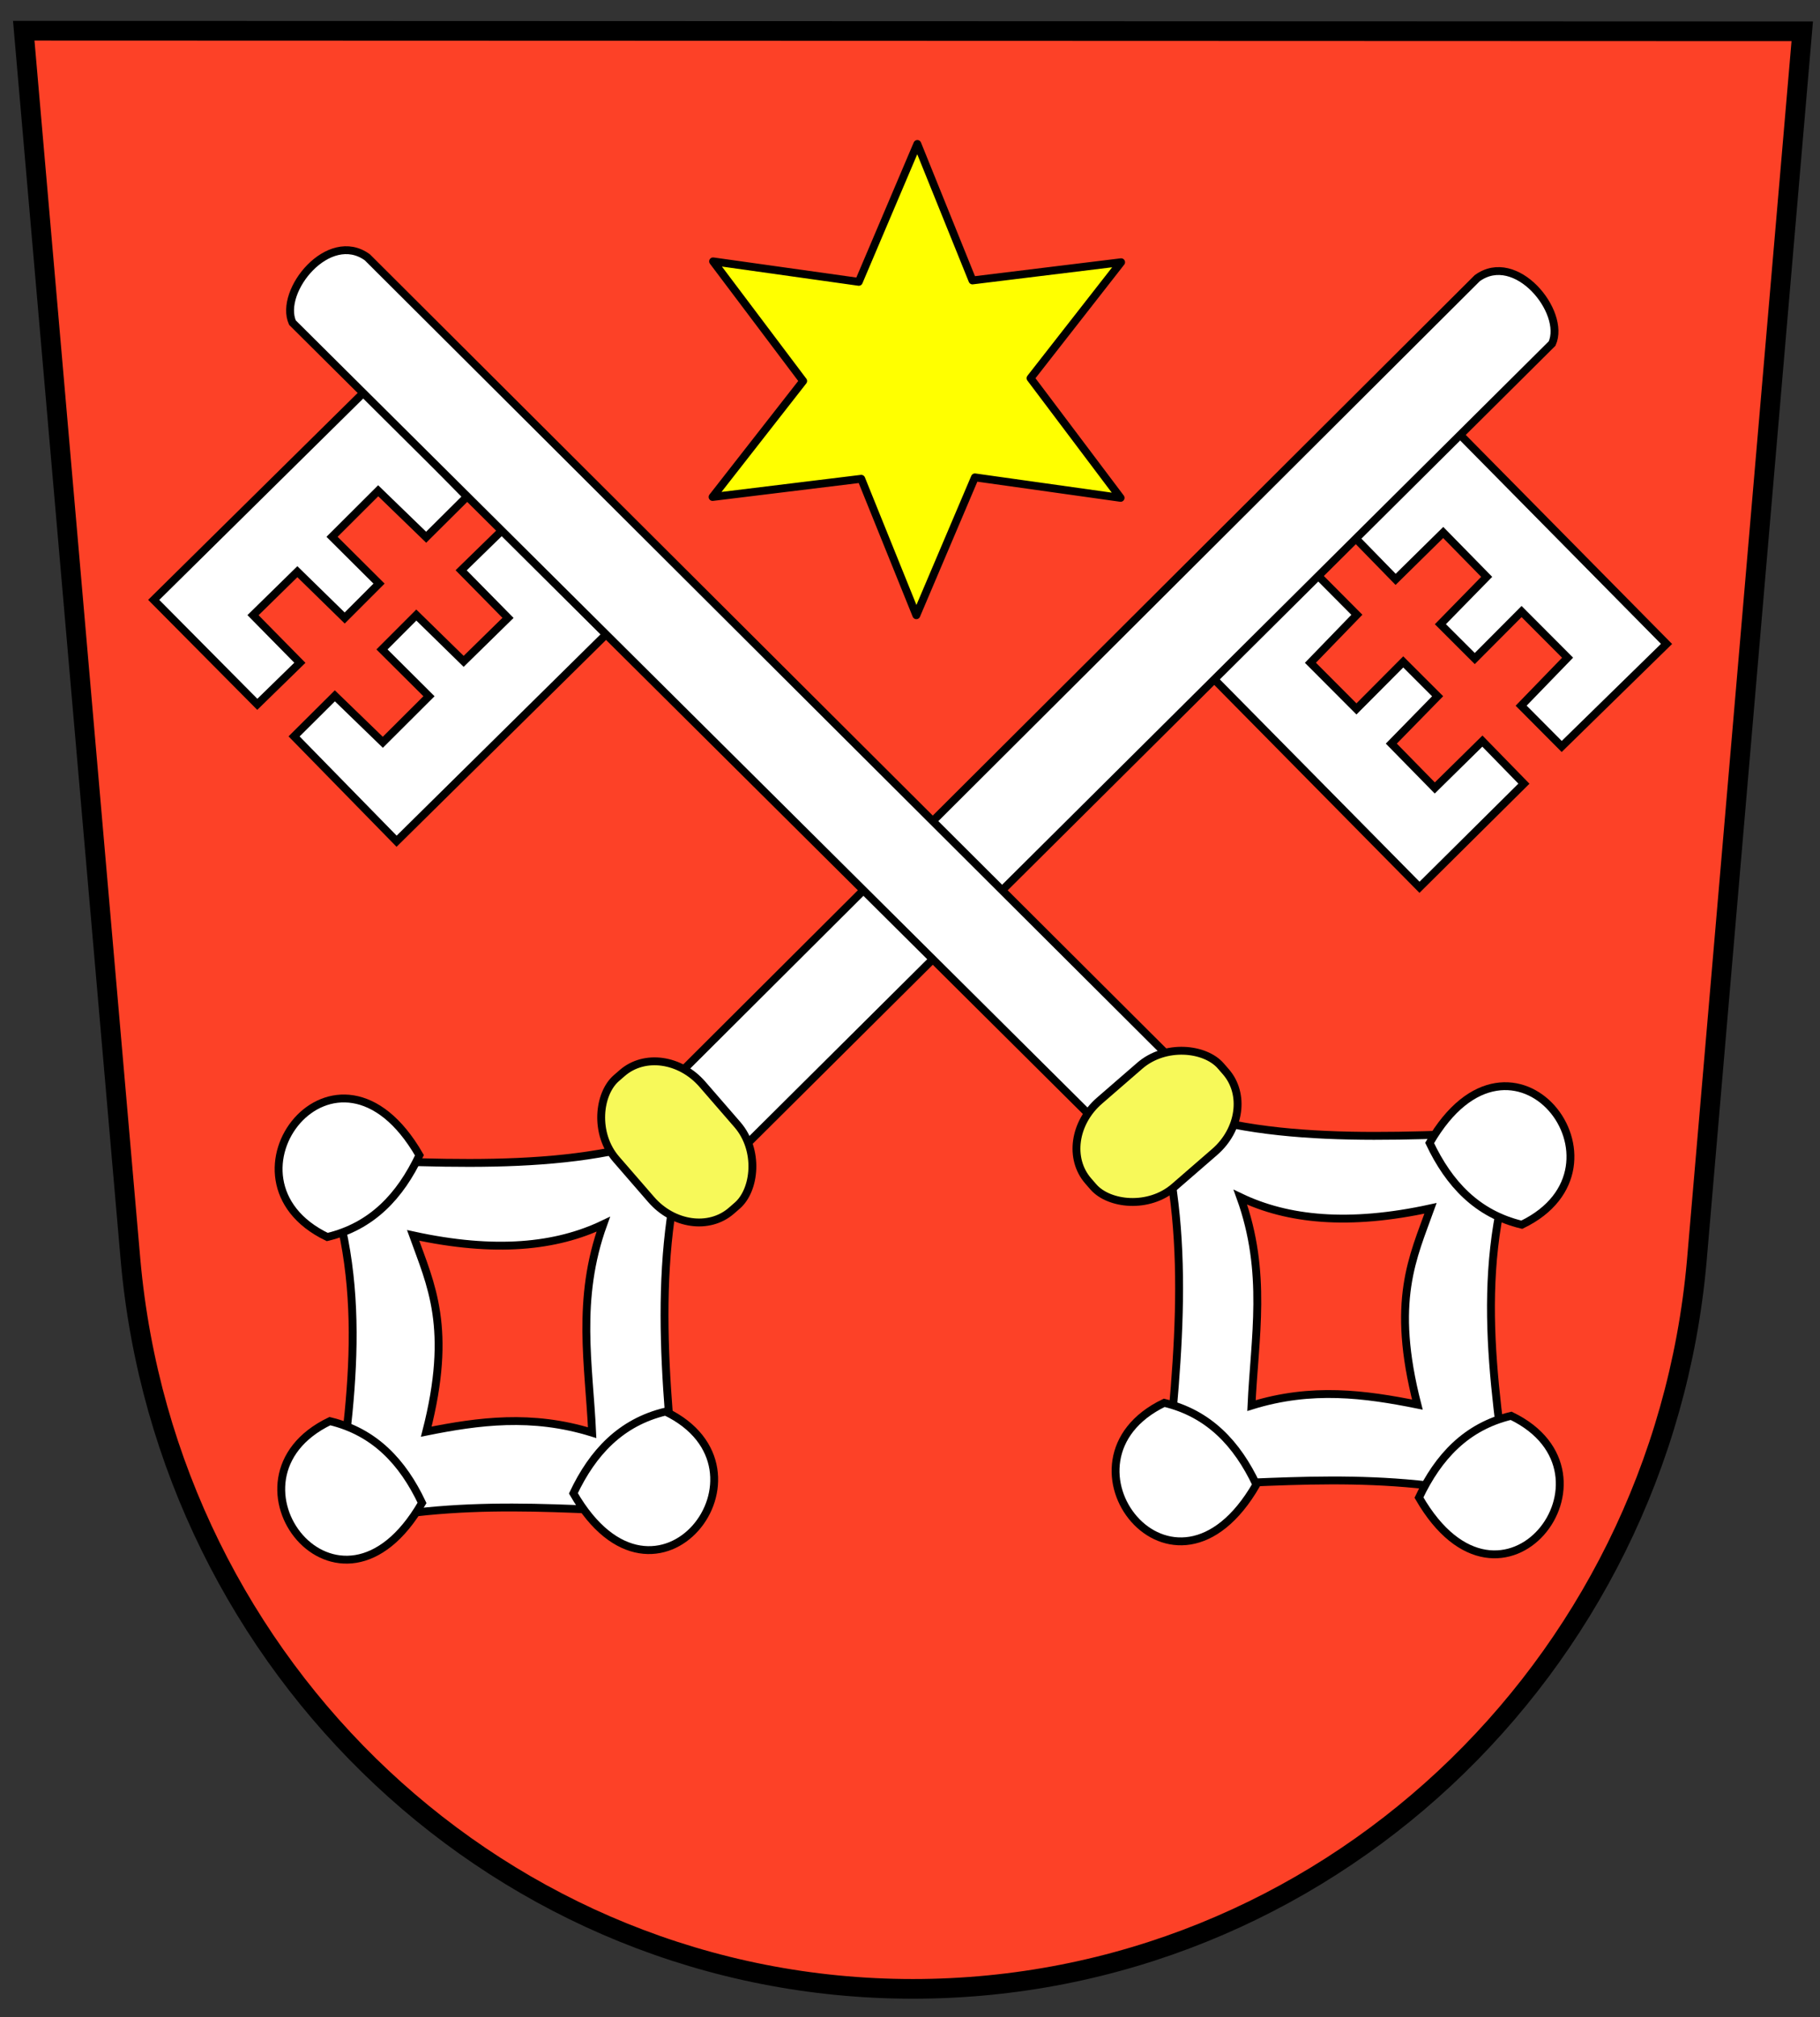 <?xml version="1.0" encoding="UTF-8" standalone="no"?>
<svg xmlns:dc="http://purl.org/dc/elements/1.1/" xmlns:cc="http://web.resource.org/cc/" xmlns:rdf="http://www.w3.org/1999/02/22-rdf-syntax-ns#" xmlns:svg="http://www.w3.org/2000/svg" xmlns="http://www.w3.org/2000/svg" xmlns:xlink="http://www.w3.org/1999/xlink" xmlns:sodipodi="http://sodipodi.sourceforge.net/DTD/sodipodi-0.dtd" xmlns:inkscape="http://www.inkscape.org/namespaces/inkscape" version="1.0" width="185" height="205" id="svg2" sodipodi:version="0.32" inkscape:version="0.45.1" sodipodi:docname="Luebbecke-wap1974.svg" sodipodi:docbase="/tmp" inkscape:output_extension="org.inkscape.output.svg.inkscape">
  <rect width="100%" height="100%" fill="#333333" stroke="none"/>
  <defs id="defs7"/>
  <sodipodi:namedview inkscape:window-height="968" inkscape:window-width="1392" inkscape:pageshadow="2" inkscape:pageopacity="0.0" guidetolerance="10.0" gridtolerance="10.0" objecttolerance="10.0" borderopacity="1.0" bordercolor="#666666" pagecolor="#ffffff" id="base" showguides="true" inkscape:guide-bbox="true" width="185px" height="205px" inkscape:zoom="2.8284271" inkscape:cx="84.870297" inkscape:cy="96.894328" inkscape:window-x="0" inkscape:window-y="0" inkscape:current-layer="svg2"/>
  <use x="0" y="0" xlink:href="#path4165" id="use5183" transform="matrix(0, 1, -1, 0, 209.491, 28.19)" width="100" height="110" style="fill: rgb(255, 255, 255); stroke-width: 0.8; stroke-miterlimit: 4; stroke-dasharray: none;"/>
  <path style="fill: rgb(253, 65, 39); fill-opacity: 1; stroke: rgb(0, 0, 0); stroke-width: 2; stroke-miterlimit: 4; stroke-dasharray: none;" d="M 172.471,128.181 L 183.195,3.181 L 2.414,3.121 L 13.268,128.052 C 16.955,169.55 51.167,202.121 92.786,202.121 C 134.406,202.121 168.784,169.686 172.471,128.181 z " id="path4"/>
  <path sodipodi:type="star" style="opacity: 1; color: rgb(0, 0, 0); fill: rgb(255, 255, 0); fill-opacity: 1; fill-rule: evenodd; stroke: rgb(0, 0, 0); stroke-width: 0.894; stroke-linecap: round; stroke-linejoin: round; marker: none; stroke-miterlimit: 4; stroke-dasharray: none; stroke-dashoffset: 0pt; stroke-opacity: 1; visibility: visible; display: inline; overflow: visible;" id="path3194" sodipodi:sides="6" sodipodi:cx="58.336308" sodipodi:cy="29.036272" sodipodi:r1="26.77919" sodipodi:r2="12.923364" sodipodi:arg1="0.73870316" sodipodi:arg2="1.2477296" inkscape:flatsided="false" inkscape:rounded="0" inkscape:randomized="0" d="M 78.135,47.067 L 62.439,41.291 L 52.62,55.198 L 49.775,38.717 L 32.821,37.167 L 45.672,26.462 L 38.537,11.005 L 54.233,16.781 L 64.052,2.874 L 66.898,19.356 L 83.851,20.905 L 71.001,31.61 L 78.135,47.067 z " transform="matrix(0.874, -0.189, 0.189, 0.874, 36.722, 24.226)"/>
  <path style="fill: rgb(255, 255, 255); fill-rule: evenodd; stroke: rgb(0, 0, 0); stroke-width: 0.8; stroke-linecap: butt; stroke-linejoin: miter; stroke-opacity: 1; stroke-miterlimit: 4; stroke-dasharray: none;" d="M 15.625,60.964 L 37.042,39.82 L 47.464,50.474 L 43.318,54.597 L 38.442,49.875 L 33.751,54.554 L 38.529,59.311 L 35.038,62.806 L 30.226,58.099 L 25.718,62.518 L 30.481,67.356 L 26.154,71.578 L 15.625,60.964 z " id="path4165" sodipodi:nodetypes="ccccccccccccc"/>
  <path id="path4171" style="fill: rgb(255, 255, 255); fill-rule: evenodd; stroke: rgb(0, 0, 0); stroke-width: 0.8; stroke-linecap: butt; stroke-linejoin: miter; stroke-miterlimit: 4; stroke-dasharray: none; stroke-opacity: 1;" d="M 32.531,117.731 C 46.122,118.264 59.965,119.217 70.371,114.441 C 66.108,126.813 67.587,140.28 68.931,153.72 C 57.626,153.553 47.053,152.026 33.971,155.16 C 35.644,142.766 37.769,130.39 32.531,117.731 z M 41.991,125.546 C 50.337,127.364 56.537,126.706 61.322,124.415 C 58.551,132.074 59.879,138.709 60.191,145.597 C 54.059,143.691 48.648,144.427 43.328,145.494 C 46.038,134.946 43.78,130.536 41.991,125.546 z "/>
  <use x="0" y="0" xlink:href="#path4171" id="use5149" transform="matrix(-1, 0, 0, 1, 187.402, -2.75)" width="100" height="110" style="fill: rgb(255, 255, 255); stroke-width: 0.8; stroke-miterlimit: 4; stroke-dasharray: none;"/>
  <path style="fill: rgb(255, 255, 255); fill-rule: evenodd; stroke: rgb(0, 0, 0); stroke-width: 0.8; stroke-linecap: butt; stroke-linejoin: miter; stroke-opacity: 1; stroke-miterlimit: 4; stroke-dasharray: none;" d="M 33.265,125.713 C 21.085,119.841 34.208,102.79 42.634,117.405 C 40.674,121.549 37.812,124.627 33.265,125.713 z " id="path5151" sodipodi:nodetypes="ccc"/>
  <path style="fill: rgb(255, 255, 255); fill-rule: evenodd; stroke: rgb(0, 0, 0); stroke-width: 0.8; stroke-linecap: butt; stroke-linejoin: miter; stroke-opacity: 1; stroke-miterlimit: 4; stroke-dasharray: none;" d="M 67.653,143.453 C 79.833,149.325 66.71,166.376 58.284,151.762 C 60.244,147.618 63.106,144.54 67.653,143.453 z " id="use5155" sodipodi:nodetypes="ccc"/>
  <path style="fill: rgb(255, 255, 255); fill-rule: evenodd; stroke: rgb(0, 0, 0); stroke-width: 0.8; stroke-linecap: butt; stroke-linejoin: miter; stroke-opacity: 1; stroke-miterlimit: 4; stroke-dasharray: none;" d="M 33.53,144.425 C 21.35,150.298 34.473,167.349 42.899,152.734 C 40.939,148.59 38.077,145.512 33.53,144.425 z " id="use5157" sodipodi:nodetypes="ccc"/>
  <path style="fill: rgb(255, 255, 255); fill-rule: evenodd; stroke: rgb(0, 0, 0); stroke-width: 0.8; stroke-linecap: butt; stroke-linejoin: miter; stroke-opacity: 1; stroke-miterlimit: 4; stroke-dasharray: none;" d="M 118.339,142.564 C 106.159,148.436 119.283,165.487 127.708,150.873 C 125.748,146.729 122.886,143.65 118.339,142.564 z " id="use5159" sodipodi:nodetypes="ccc"/>
  <use x="0" y="0" xlink:href="#path5151" id="use5163" transform="matrix(-1, 0, 0, -1, 186.87, 269.597)" width="100" height="110" style="fill: rgb(255, 255, 255); stroke-width: 0.8; stroke-miterlimit: 4; stroke-dasharray: none;"/>
  <use x="0" y="0" xlink:href="#path5151" id="use5171" transform="matrix(-1, 0, 0, 1, 187.954, -1.25)" width="100" height="110" style="fill: rgb(255, 255, 255); stroke-width: 0.8; stroke-miterlimit: 4; stroke-dasharray: none;"/>
  <use x="0" y="0" xlink:href="#path4165" id="use5187" transform="matrix(0, -1, 1, 0, 83.326, 105.796)" width="100" height="110" style="fill: rgb(255, 255, 255); stroke-width: 0.8; stroke-miterlimit: 4; stroke-dasharray: none;"/>
  <use x="0" y="0" xlink:href="#path4165" id="use2174" transform="matrix(0, 1, -1, 0, 209.219, 28.397)" width="185" height="205"/>
  <use x="0" y="0" xlink:href="#path5173" id="use5175" transform="matrix(-1, 0, 0, 1, 187.499, 2.121)" width="100" height="110" style="stroke-width: 0.8; stroke-miterlimit: 4; stroke-dasharray: none;"/>
  <use x="0" y="0" xlink:href="#path4165" id="use5185" transform="matrix(-1, 0, 0, -1, 77.356, 125.311)" width="100" height="110" style="fill: rgb(255, 255, 255); stroke-width: 0.8; stroke-miterlimit: 4; stroke-dasharray: none;"/>
  <path style="fill: rgb(255, 255, 255); fill-rule: evenodd; stroke: rgb(0, 0, 0); stroke-width: 0.8; stroke-linecap: butt; stroke-linejoin: miter; stroke-opacity: 1; stroke-miterlimit: 4; stroke-dasharray: none;" d="M 37.343,26.152 L 119.476,108.036 L 112.226,114.786 L 29.726,32.786 C 28.313,29.565 33.416,23.296 37.343,26.152 z " id="path5173" sodipodi:nodetypes="ccccc"/>
  <rect style="opacity: 1; color: rgb(0, 0, 0); fill: rgb(247, 249, 89); fill-opacity: 1; fill-rule: evenodd; stroke: rgb(0, 0, 0); stroke-width: 0.8; stroke-linecap: round; stroke-linejoin: round; marker: none; stroke-miterlimit: 4; stroke-dasharray: none; stroke-dashoffset: 0pt; stroke-opacity: 1; visibility: visible; display: inline; overflow: visible;" id="rect4167" width="17.848" height="11.607" x="123.86" y="18.275" ry="5.404" rx="6.209" transform="matrix(0.655, 0.755, -0.755, 0.656, 0, 0)"/>
  <use x="0" y="0" xlink:href="#rect4167" id="use4169" transform="matrix(0, 1, -1, 0, 233.658, 45.674)" width="100" height="110" style="stroke-width: 0.8; stroke-miterlimit: 4; stroke-dasharray: none;"/>
</svg>